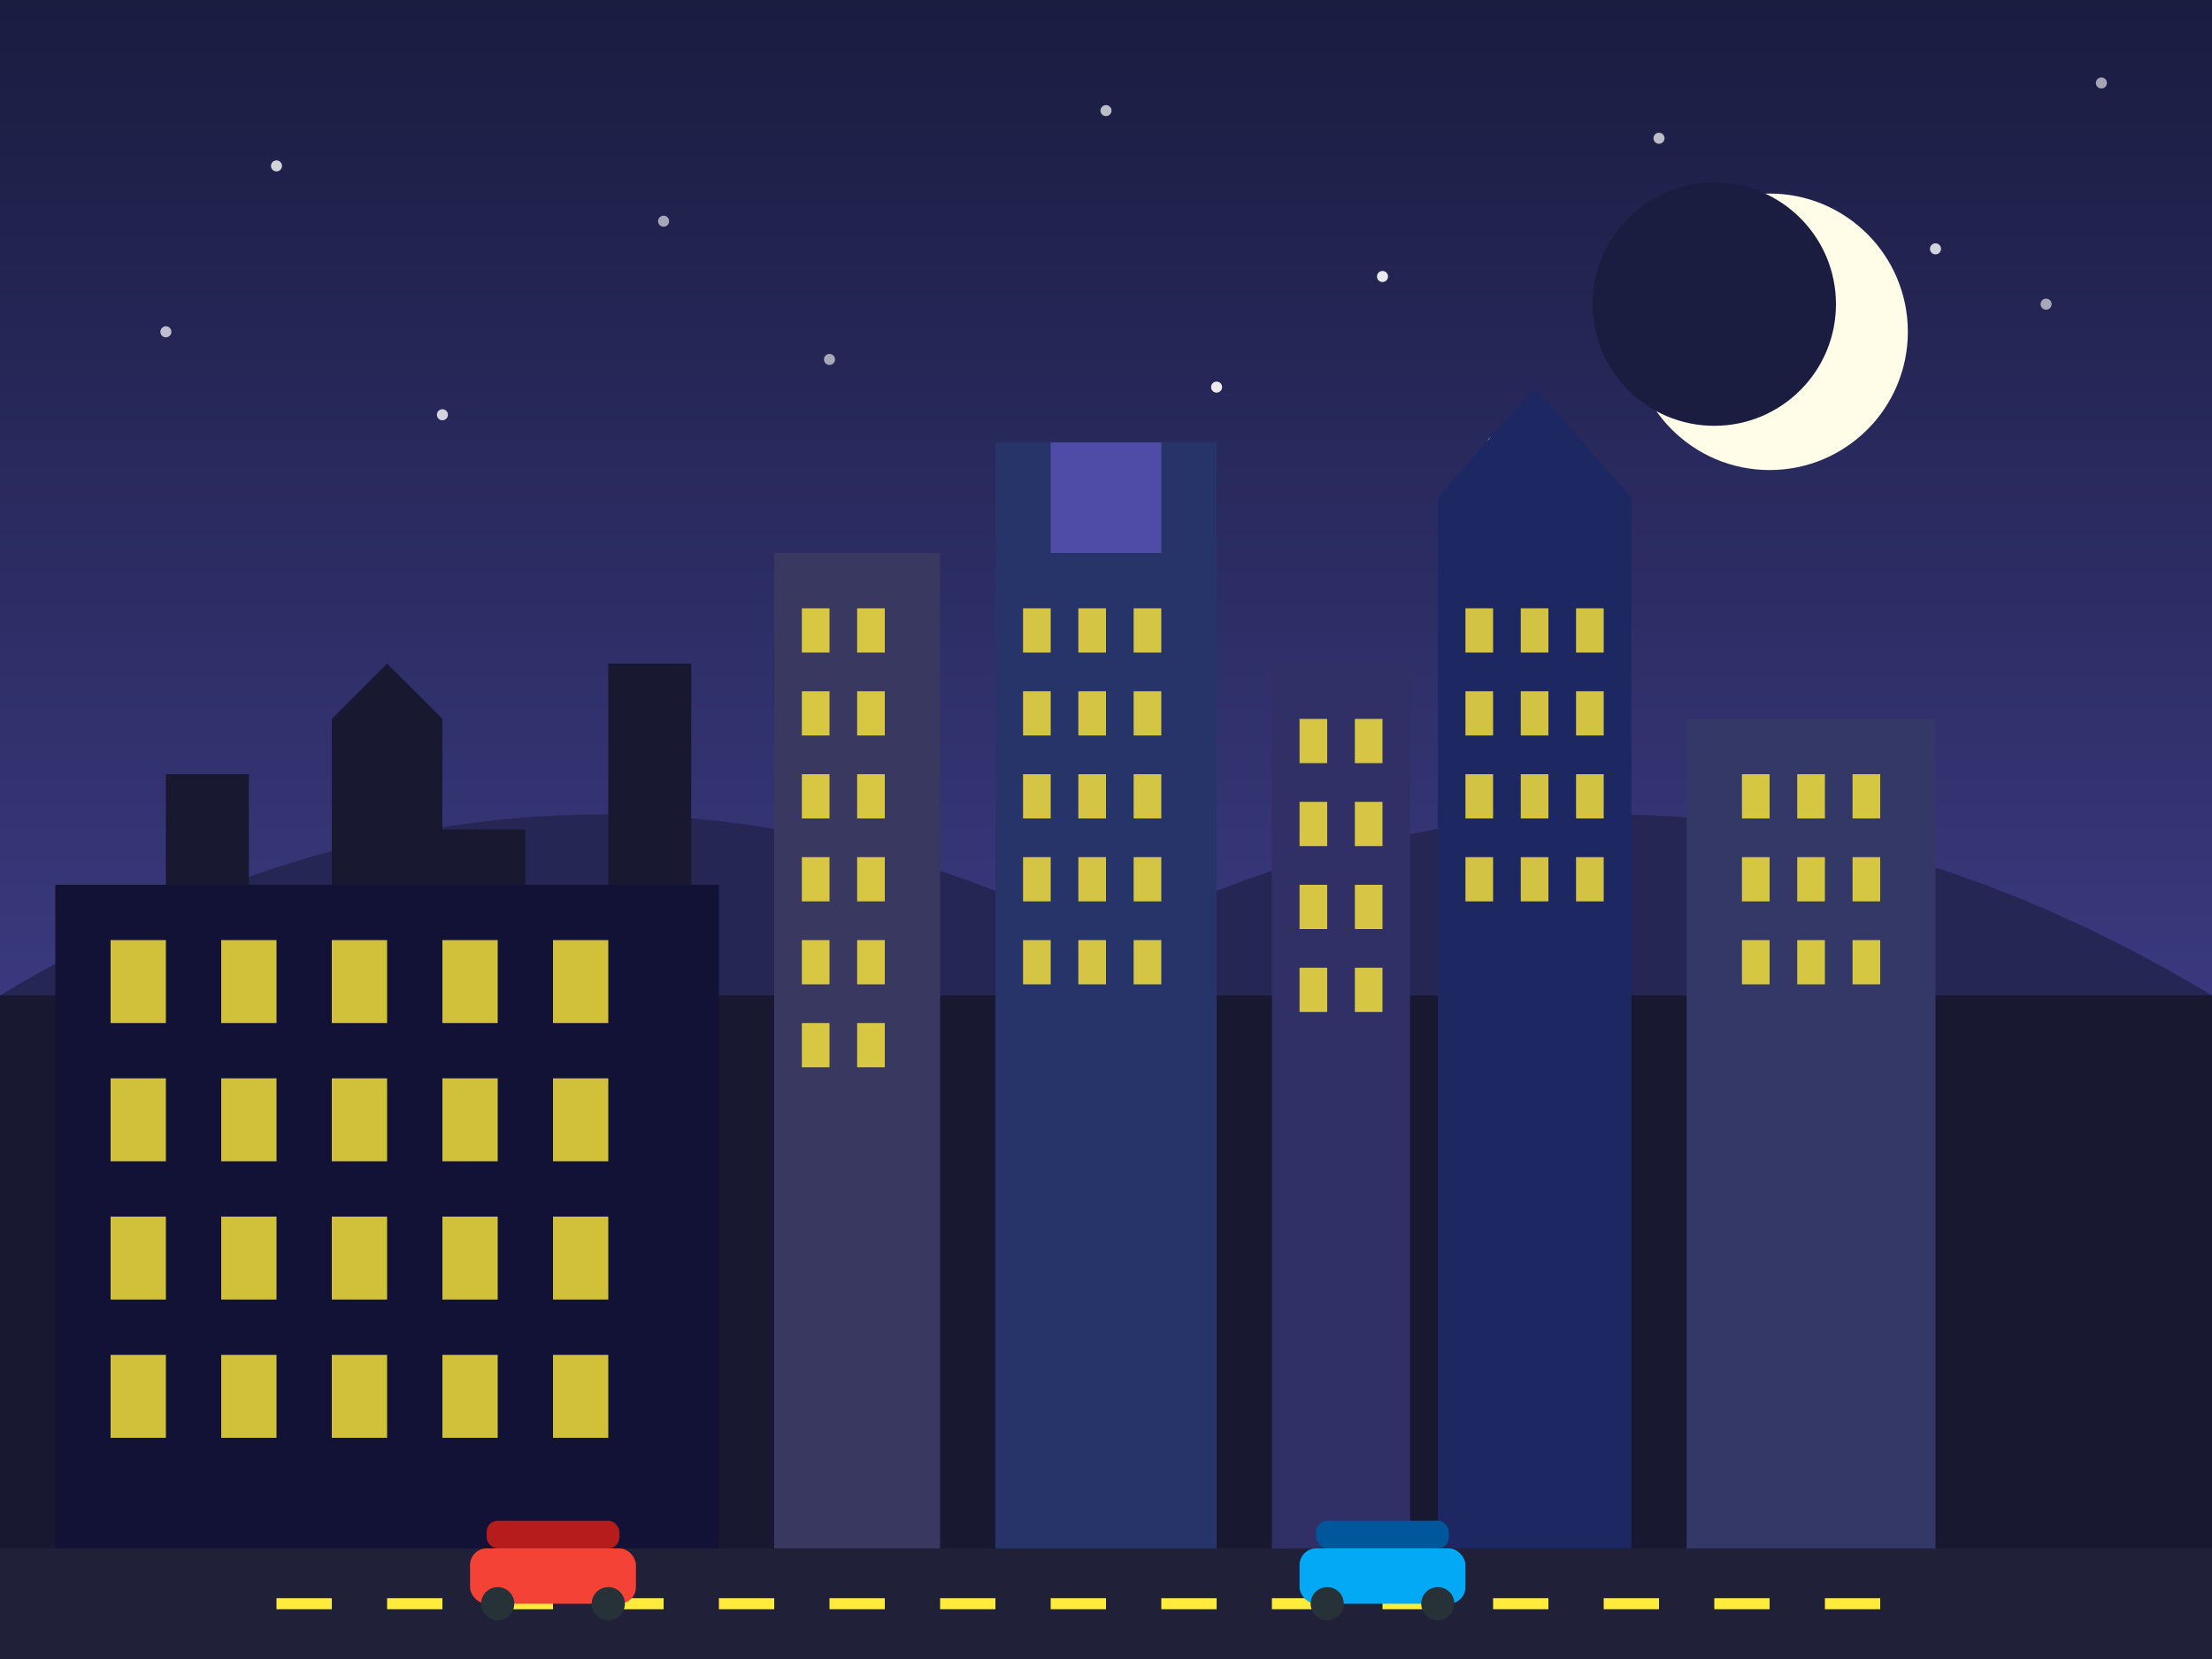 <?xml version="1.0" encoding="UTF-8"?>
<svg width="400" height="300" viewBox="0 0 400 300" xmlns="http://www.w3.org/2000/svg">
  <rect x="0" y="0" width="400" height="300" fill="#808080" stroke="none"/>
  <!-- 天空背景 -->
  <defs>
    <linearGradient id="skyGradient" x1="0%" y1="0%" x2="0%" y2="100%">
      <stop offset="0%" stop-color="#1a1c40" />
      <stop offset="100%" stop-color="#4f4ca8" />
    </linearGradient>
  </defs>
  <rect width="400" height="300" fill="url(#skyGradient)" />

  <!-- 星星 -->
  <g fill="white">
    <circle cx="50" cy="30" r="1" opacity="0.8" />
    <circle cx="120" cy="40" r="1" opacity="0.6" />
    <circle cx="200" cy="20" r="1" opacity="0.7" />
    <circle cx="250" cy="50" r="1" opacity="0.9" />
    <circle cx="300" cy="25" r="1" opacity="0.7" />
    <circle cx="350" cy="45" r="1" opacity="0.8" />
    <circle cx="380" cy="15" r="1" opacity="0.6" />
    <circle cx="30" cy="60" r="1" opacity="0.7" />
    <circle cx="80" cy="75" r="1" opacity="0.8" />
    <circle cx="150" cy="65" r="1" opacity="0.6" />
    <circle cx="220" cy="70" r="1" opacity="0.9" />
    <circle cx="270" cy="80" r="1" opacity="0.7" />
    <circle cx="330" cy="75" r="1" opacity="0.8" />
    <circle cx="370" cy="55" r="1" opacity="0.6" />
  </g>

  <!-- 月亮 -->
  <circle cx="320" cy="60" r="25" fill="#FFFDE7" />
  <circle cx="310" cy="55" r="22" fill="#1a1c40" />

  <!-- 远处的山 -->
  <path d="M0,180 Q100,120 200,170 Q300,120 400,180 L400,300 L0,300 Z" fill="#262654" />

  <!-- 远处的建筑群剪影 -->
  <path d="M0,180 L30,180 L30,140 L45,140 L45,165 L60,165 L60,130 L70,120 L80,130 L80,150 L95,150 L95,170 L110,170 L110,120 L125,120 L125,180 L400,180 L400,300 L0,300 Z" fill="#181830" />

  <!-- 中间建筑群 -->
  <g>
    <!-- 摩天大楼1 -->
    <rect x="140" y="100" width="30" height="180" fill="#383860" />
    <g fill="#FFEB3B" opacity="0.8">
      <rect x="145" y="110" width="5" height="8" />
      <rect x="155" y="110" width="5" height="8" />
      <rect x="145" y="125" width="5" height="8" />
      <rect x="155" y="125" width="5" height="8" />
      <rect x="145" y="140" width="5" height="8" />
      <rect x="155" y="140" width="5" height="8" />
      <rect x="145" y="155" width="5" height="8" />
      <rect x="155" y="155" width="5" height="8" />
      <rect x="145" y="170" width="5" height="8" />
      <rect x="155" y="170" width="5" height="8" />
      <rect x="145" y="185" width="5" height="8" />
      <rect x="155" y="185" width="5" height="8" />
    </g>

    <!-- 摩天大楼2 -->
    <rect x="180" y="80" width="40" height="200" fill="#273469" />
    <rect x="190" y="80" width="20" height="20" fill="#4f4ca8" />
    <g fill="#FFEB3B" opacity="0.8">
      <rect x="185" y="110" width="5" height="8" />
      <rect x="195" y="110" width="5" height="8" />
      <rect x="205" y="110" width="5" height="8" />
      <rect x="185" y="125" width="5" height="8" />
      <rect x="195" y="125" width="5" height="8" />
      <rect x="205" y="125" width="5" height="8" />
      <rect x="185" y="140" width="5" height="8" />
      <rect x="195" y="140" width="5" height="8" />
      <rect x="205" y="140" width="5" height="8" />
      <rect x="185" y="155" width="5" height="8" />
      <rect x="195" y="155" width="5" height="8" />
      <rect x="205" y="155" width="5" height="8" />
      <rect x="185" y="170" width="5" height="8" />
      <rect x="195" y="170" width="5" height="8" />
      <rect x="205" y="170" width="5" height="8" />
    </g>

    <!-- 摩天大楼3 -->
    <rect x="230" y="120" width="25" height="160" fill="#303066" />
    <g fill="#FFEB3B" opacity="0.8">
      <rect x="235" y="130" width="5" height="8" />
      <rect x="245" y="130" width="5" height="8" />
      <rect x="235" y="145" width="5" height="8" />
      <rect x="245" y="145" width="5" height="8" />
      <rect x="235" y="160" width="5" height="8" />
      <rect x="245" y="160" width="5" height="8" />
      <rect x="235" y="175" width="5" height="8" />
      <rect x="245" y="175" width="5" height="8" />
    </g>

    <!-- 摩天大楼4 -->
    <rect x="260" y="90" width="35" height="190" fill="#1d2761" />
    <polygon points="260,90 295,90 277.5,70" fill="#1d2761" />
    <g fill="#FFEB3B" opacity="0.8">
      <rect x="265" y="110" width="5" height="8" />
      <rect x="275" y="110" width="5" height="8" />
      <rect x="285" y="110" width="5" height="8" />
      <rect x="265" y="125" width="5" height="8" />
      <rect x="275" y="125" width="5" height="8" />
      <rect x="285" y="125" width="5" height="8" />
      <rect x="265" y="140" width="5" height="8" />
      <rect x="275" y="140" width="5" height="8" />
      <rect x="285" y="140" width="5" height="8" />
      <rect x="265" y="155" width="5" height="8" />
      <rect x="275" y="155" width="5" height="8" />
      <rect x="285" y="155" width="5" height="8" />
    </g>

    <!-- 摩天大楼5 -->
    <rect x="305" y="130" width="45" height="150" fill="#343866" />
    <g fill="#FFEB3B" opacity="0.8">
      <rect x="315" y="140" width="5" height="8" />
      <rect x="325" y="140" width="5" height="8" />
      <rect x="335" y="140" width="5" height="8" />
      <rect x="315" y="155" width="5" height="8" />
      <rect x="325" y="155" width="5" height="8" />
      <rect x="335" y="155" width="5" height="8" />
      <rect x="315" y="170" width="5" height="8" />
      <rect x="325" y="170" width="5" height="8" />
      <rect x="335" y="170" width="5" height="8" />
    </g>
  </g>

  <!-- 前景建筑 -->
  <rect x="10" y="160" width="120" height="140" fill="#121236" />
  <g fill="#FFEB3B" opacity="0.8">
    <rect x="20" y="170" width="10" height="15" />
    <rect x="40" y="170" width="10" height="15" />
    <rect x="60" y="170" width="10" height="15" />
    <rect x="80" y="170" width="10" height="15" />
    <rect x="100" y="170" width="10" height="15" />
    <rect x="20" y="195" width="10" height="15" />
    <rect x="40" y="195" width="10" height="15" />
    <rect x="60" y="195" width="10" height="15" />
    <rect x="80" y="195" width="10" height="15" />
    <rect x="100" y="195" width="10" height="15" />
    <rect x="20" y="220" width="10" height="15" />
    <rect x="40" y="220" width="10" height="15" />
    <rect x="60" y="220" width="10" height="15" />
    <rect x="80" y="220" width="10" height="15" />
    <rect x="100" y="220" width="10" height="15" />
    <rect x="20" y="245" width="10" height="15" />
    <rect x="40" y="245" width="10" height="15" />
    <rect x="60" y="245" width="10" height="15" />
    <rect x="80" y="245" width="10" height="15" />
    <rect x="100" y="245" width="10" height="15" />
  </g>

  <!-- 道路 -->
  <rect x="0" y="280" width="400" height="20" fill="#202038" />
  <g stroke="#FFEB3B" stroke-width="2" stroke-dasharray="10,10">
    <line x1="50" y1="290" x2="350" y2="290" />
  </g>

  <!-- 汽车 -->
  <g transform="translate(100, 290)">
    <rect x="-15" y="-10" width="30" height="10" rx="3" fill="#f44336" />
    <rect x="-12" y="-15" width="24" height="5" rx="2" fill="#b71c1c" />
    <circle cx="-10" cy="0" r="3" fill="#263238" />
    <circle cx="10" cy="0" r="3" fill="#263238" />
  </g>

  <g transform="translate(250, 290)">
    <rect x="-15" y="-10" width="30" height="10" rx="3" fill="#03A9F4" />
    <rect x="-12" y="-15" width="24" height="5" rx="2" fill="#01579B" />
    <circle cx="-10" cy="0" r="3" fill="#263238" />
    <circle cx="10" cy="0" r="3" fill="#263238" />
  </g>
</svg>
